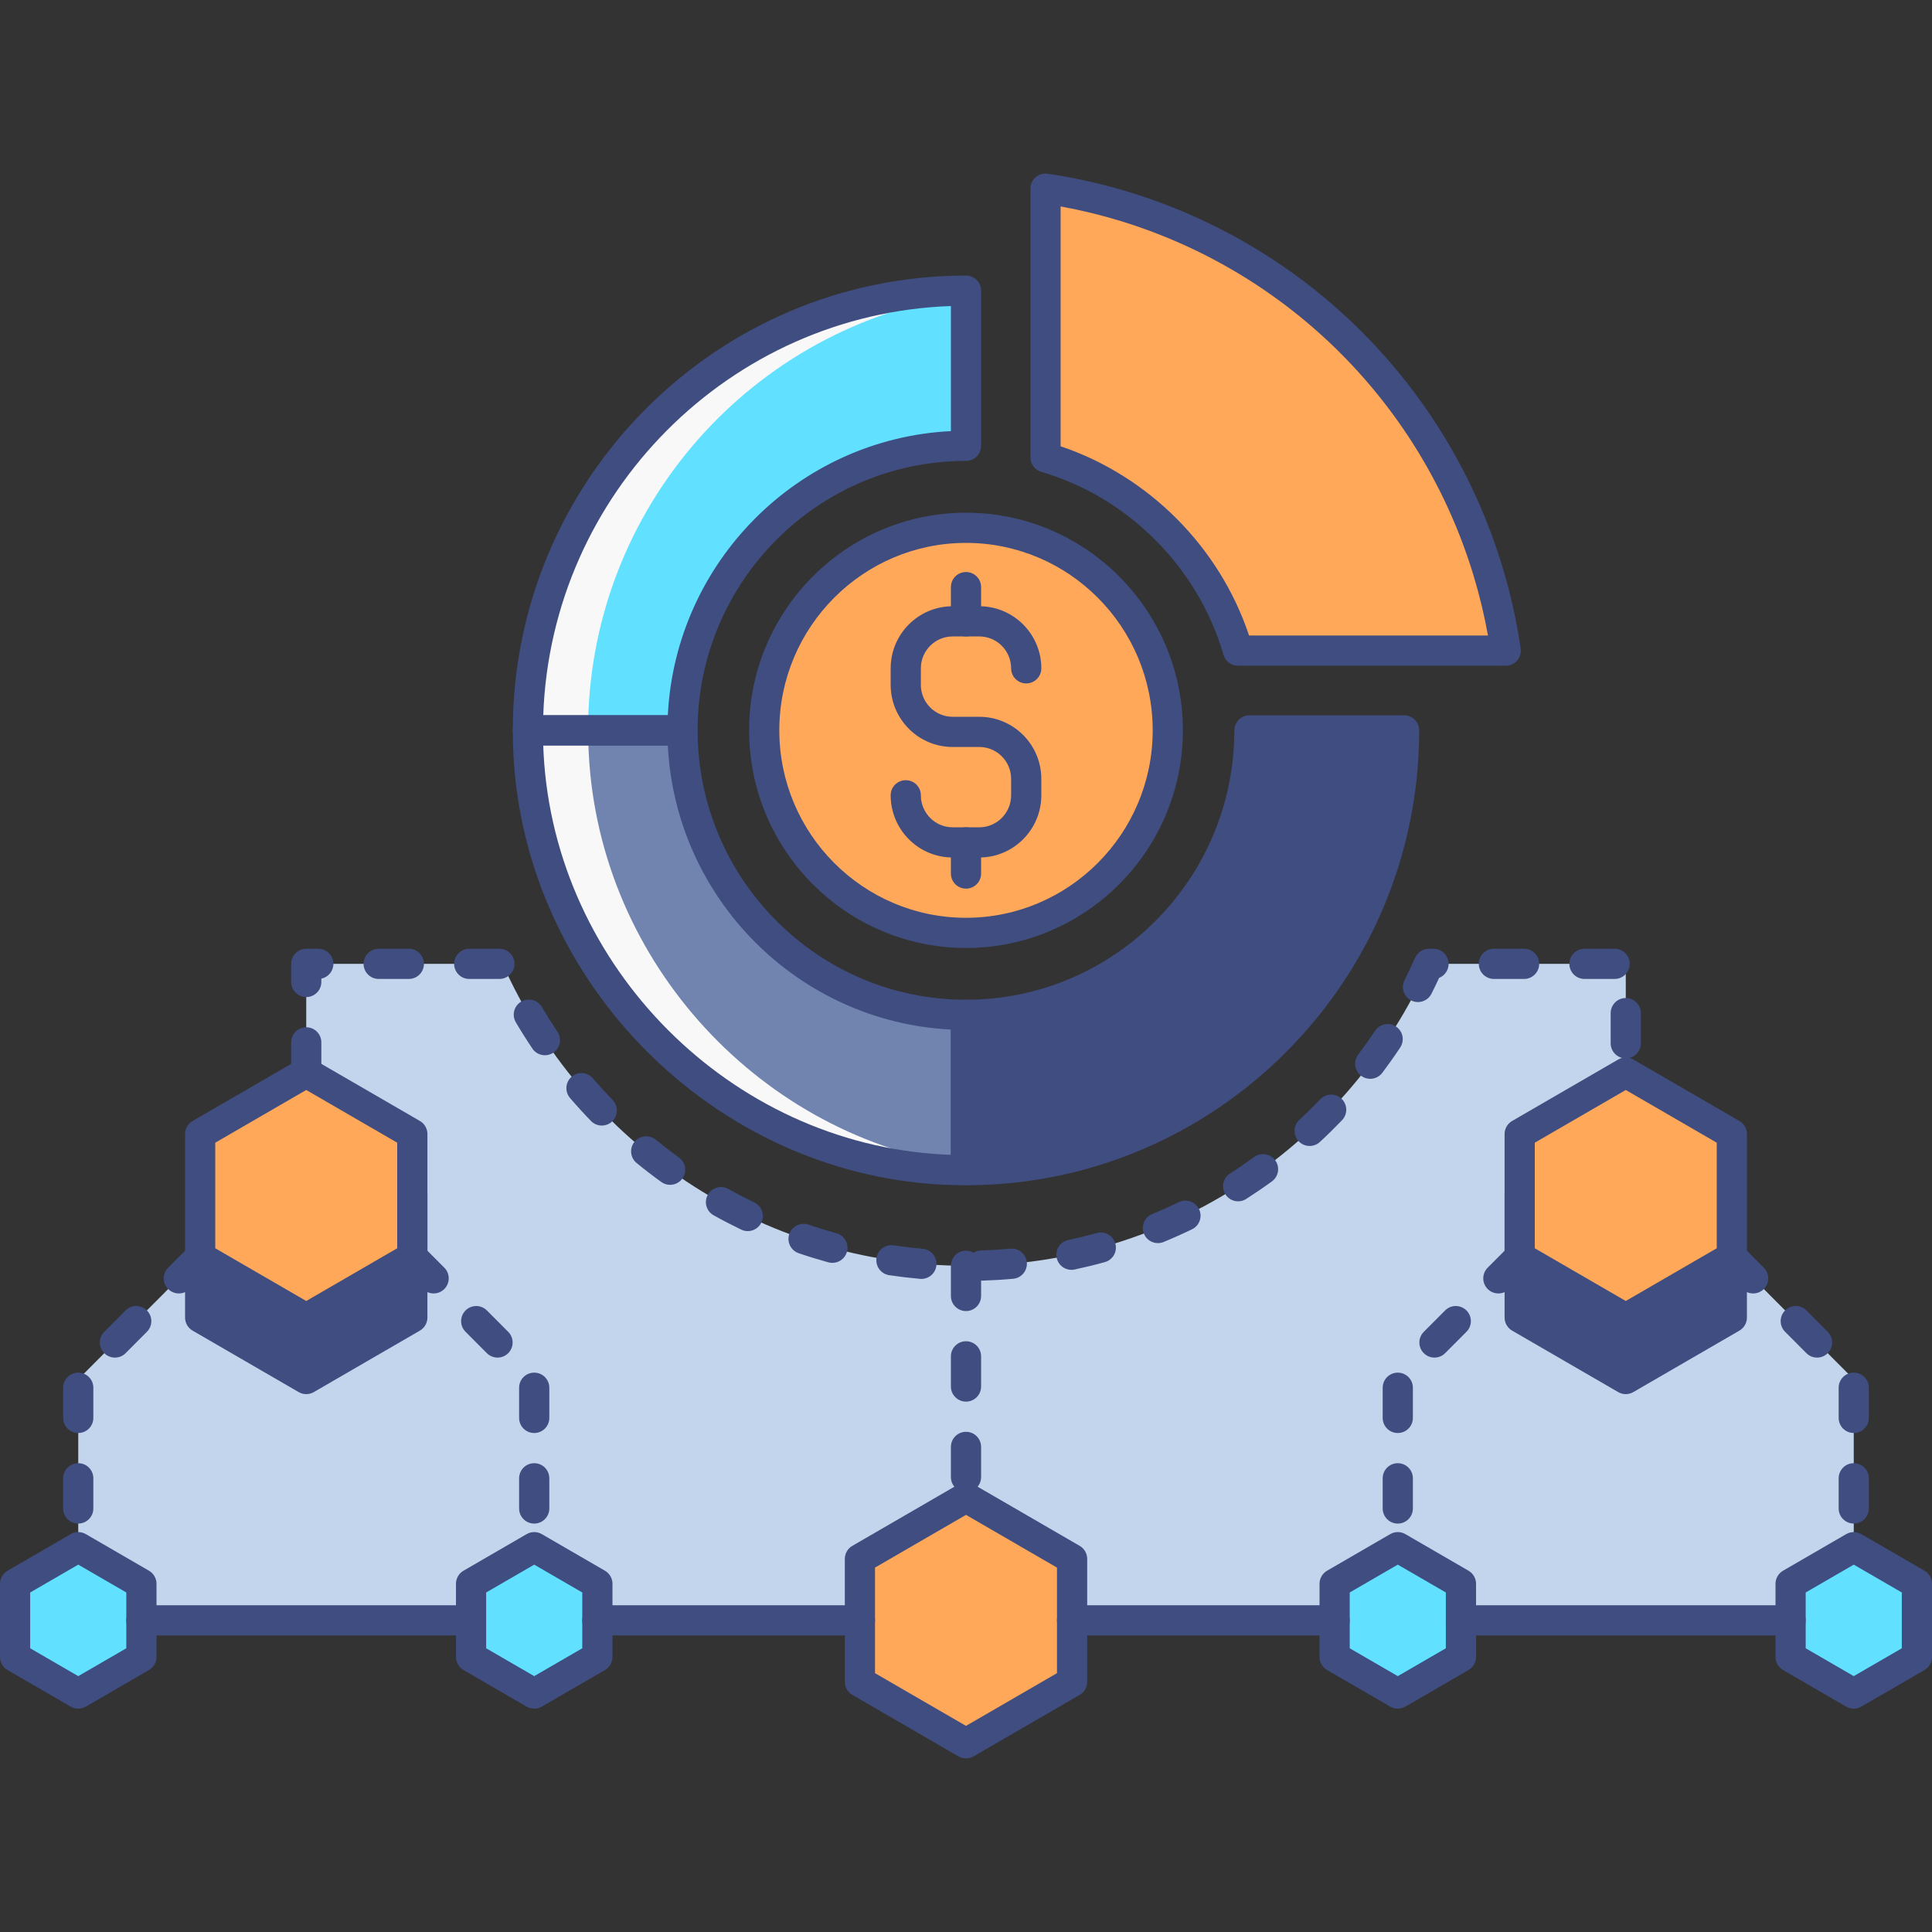 <?xml version="1.0" encoding="utf-8"?>
<!-- Generator: Adobe Illustrator 22.0.0, SVG Export Plug-In . SVG Version: 6.00 Build 0)  -->
<svg version="1.1" id="MARKET_RESEARCH_ICON_SET" xmlns="http://www.w3.org/2000/svg" xmlns:xlink="http://www.w3.org/1999/xlink"
	 x="0px" y="0px" viewBox="0 0 128 128" style="enable-background:new 0 0 128 128;" xml:space="preserve">
<rect x="0" y="0" width="128" height="128" fill="#333333" stroke="none"/>
<style type="text/css">
	.st0{fill:#C2D5EC;}
	.st1{fill:#61E1FF;}
	.st2{fill:#7184AF;}
	.st3{fill:#F8F8F8;}
	.st4{fill:#3F4D81;}
	.st5{fill:#3F4D80;}
	.st6{fill:#E9EAEB;}
	.st7{fill:#F79559;}
	.st8{fill:#FFA85A;}
</style>
<g>
	<g>
		<g>
			<path class="st0" d="M114.74,83.277h-7.028v-19.42H94.67C89.428,75.643,77.689,83.861,64,83.861s-25.459-8.219-30.7-20.004
				H20.289v19.42H13.26l-8.076,8.107v15.971H64h58.816V91.384L114.74,83.277z"/>
		</g>
		<g>
			<polygon class="st5" points="114.74,87.292 114.74,83.277 107.712,83.277 107.712,75.074 107.711,75.073 100.683,79.146 
				100.683,87.292 107.711,91.365 			"/>
		</g>
		<g>
			<polygon class="st5" points="20.289,91.365 27.317,87.292 27.317,79.146 20.289,75.073 20.289,83.277 13.26,83.277 13.26,87.292 
							"/>
		</g>
		<g>
			<path class="st5" d="M107.711,92.365c-0.173,0-0.346-0.045-0.501-0.135l-7.028-4.073c-0.309-0.179-0.499-0.509-0.499-0.865
				v-8.146c0-0.356,0.19-0.687,0.499-0.865l7.028-4.073c0.309-0.18,0.69-0.18,1-0.001s0.501,0.509,0.501,0.866l0,7.204h6.027
				c0.552,0,1,0.447,1,1v4.015c0,0.356-0.19,0.687-0.499,0.865l-7.028,4.073C108.058,92.32,107.885,92.365,107.711,92.365z
				 M101.684,86.716l6.028,3.493l6.028-3.493v-2.438h-6.027c-0.552,0-1-0.447-1-1v-6.469l-5.028,2.914V86.716z M114.739,87.292h0.01
				H114.739z"/>
		</g>
		<g>
			<path class="st5" d="M20.289,92.365c-0.173,0-0.346-0.045-0.501-0.135l-7.028-4.073c-0.309-0.179-0.499-0.509-0.499-0.865v-4.015
				c0-0.553,0.448-1,1-1h6.028v-7.204c0-0.357,0.191-0.688,0.5-0.866c0.31-0.179,0.691-0.179,1.001,0.001l7.028,4.073
				c0.309,0.179,0.499,0.509,0.499,0.865v8.146c0,0.356-0.19,0.687-0.499,0.865L20.79,92.23
				C20.635,92.32,20.462,92.365,20.289,92.365z M14.261,86.716l6.028,3.493l6.028-3.493v-6.993l-5.028-2.914v6.469
				c0,0.553-0.448,1-1,1h-6.028V86.716z"/>
		</g>
		<g>
			<g>
				<path class="st8" d="M98.576,37.819c-3.502-11.516-12.568-20.616-24.042-24.132c-1.706-0.523-3.465-0.921-5.267-1.186v5.358
					v12.444c6.135,1.798,10.962,6.645,12.751,12.803H94.42h5.338C99.493,41.297,99.096,39.531,98.576,37.819z"/>
			</g>
			<g>
				<path class="st1" d="M64,29.536v-10.28c-16.003,0-29.023,13.068-29.026,29.13H45.22C45.22,37.976,53.628,29.536,64,29.536z"/>
			</g>
			<g>
				<path class="st5" d="M93.026,48.392H82.779C82.777,58.8,74.37,67.237,64,67.237v10.291
					C80.005,77.527,93.026,64.457,93.026,48.392z"/>
			</g>
			<g>
				<path class="st2" d="M45.22,48.387H34.974c0,0.527,0.013,1.058,0.041,1.591c0.78,14.692,12.769,26.726,27.406,27.508
					c0.529,0.028,1.055,0.042,1.578,0.042V67.237C53.628,67.237,45.22,58.797,45.22,48.387z"/>
			</g>
			<g>
				<path class="st3" d="M64,19.255v0.281c-14.12,1.957-25.03,14.153-25.04,28.848h-3.99C34.98,32.324,48,19.255,64,19.255z"/>
			</g>
			<g>
				<path class="st3" d="M64,77.242v0.281c-0.52,0-1.05-0.01-1.58-0.04C47.79,76.7,35.8,64.665,35.02,49.98
					c-0.03-0.532-0.05-1.064-0.05-1.596h3.99c0,0.532,0.02,1.064,0.05,1.596C39.75,63.852,50.48,75.355,64,77.242z"/>
			</g>
			<g>
				<ellipse class="st8" cx="64" cy="48.387" rx="13.369" ry="13.419"/>
			</g>
		</g>
		<g>
			<polygon class="st8" points="64,99.208 56.972,103.281 56.972,111.427 64,115.5 71.028,111.427 71.028,103.281 			"/>
		</g>
		<g>
			<polygon class="st1" points="122.816,102.505 118.632,104.93 118.632,109.779 122.816,112.204 127,109.779 127,104.93 			"/>
		</g>
		<g>
			<polygon class="st1" points="92.607,102.505 88.423,104.93 88.423,109.779 92.607,112.204 96.791,109.779 96.791,104.93 			"/>
		</g>
		<g>
			<polygon class="st8" points="107.711,71.058 100.683,75.131 100.683,83.277 107.711,87.35 114.739,83.277 114.739,75.131 			"/>
		</g>
		<g>
			<polygon class="st1" points="35.393,102.505 31.209,104.93 31.209,109.779 35.393,112.204 39.577,109.779 39.577,104.93 			"/>
		</g>
		<g>
			<polygon class="st1" points="5.184,102.505 1,104.93 1,109.779 5.184,112.204 9.368,109.779 9.368,104.93 			"/>
		</g>
		<g>
			<polygon class="st8" points="20.289,71.058 13.261,75.131 13.261,83.277 20.289,87.35 27.317,83.277 27.317,75.131 			"/>
		</g>
	</g>
	<g>
		<g>
			<g>
				<g>
					<path class="st5" d="M99.758,44.105H82.019c-0.445,0-0.836-0.294-0.96-0.721c-1.682-5.788-6.307-10.434-12.072-12.123
						c-0.426-0.125-0.719-0.516-0.719-0.96V12.5c0-0.291,0.126-0.567,0.347-0.757c0.22-0.19,0.509-0.274,0.799-0.232
						c1.832,0.27,3.653,0.681,5.414,1.22c11.852,3.632,21.088,12.901,24.706,24.797c0,0,0,0,0,0c0.538,1.771,0.947,3.6,1.215,5.434
						c0.042,0.287-0.043,0.579-0.233,0.799S100.048,44.105,99.758,44.105z M82.754,42.105h15.828
						c-0.243-1.35-0.565-2.689-0.962-3.996l0,0c-3.424-11.258-12.164-20.03-23.378-23.467c-1.297-0.397-2.629-0.721-3.974-0.965
						v15.891C76.107,31.533,80.799,36.243,82.754,42.105z"/>
				</g>
			</g>
			<g>
				<g>
					<path class="st5" d="M45.22,49.387H34.974c-0.265,0-0.52-0.105-0.707-0.293s-0.293-0.442-0.293-0.707
						C33.978,31.772,47.447,18.257,64,18.257c0.552,0,1,0.447,1,1v10.279c0,0.553-0.448,1-1,1c-9.804,0-17.78,8.008-17.78,17.851
						C46.22,48.939,45.772,49.387,45.22,49.387z M35.992,47.387h8.253C44.75,37.236,52.887,29.069,63,28.562v-8.287
						C48.342,20.793,36.51,32.671,35.992,47.387z"/>
				</g>
			</g>
			<g>
				<g>
					<path class="st5" d="M64,78.527c-0.552,0-1-0.447-1-1V67.236c0-0.553,0.448-1,1-1c9.801,0,17.776-8.005,17.779-17.845
						c0-0.553,0.448-1,1-1h10.247c0.552,0,1,0.447,1,1C94.026,65.009,80.557,78.527,64,78.527z M65,68.211v8.299
						c14.662-0.519,26.495-12.398,27.009-27.118h-8.254C83.247,59.539,75.11,67.703,65,68.211z"/>
				</g>
			</g>
			<g>
				<g>
					<path class="st5" d="M64,78.527c-0.541,0-1.084-0.014-1.631-0.043C47.274,77.678,34.821,65.179,34.017,50.03
						c-0.029-0.551-0.043-1.099-0.043-1.644c0-0.553,0.448-1,1-1H45.22c0.552,0,1,0.447,1,1c0,9.843,7.976,17.85,17.78,17.85
						c0.552,0,1,0.447,1,1v10.291C65,78.08,64.552,78.527,64,78.527z M35.991,49.387c0.006,0.179,0.014,0.358,0.023,0.538
						c0.75,14.142,12.374,25.81,26.461,26.562c0.175,0.01,0.351,0.018,0.525,0.023v-8.299c-10.113-0.508-18.25-8.675-18.755-18.824
						H35.991z"/>
				</g>
			</g>
			<g>
				<g>
					<g>
						<path class="st5" d="M64,62.806c-7.923,0-14.369-6.469-14.369-14.419S56.077,33.968,64,33.968s14.369,6.469,14.369,14.419
							S71.923,62.806,64,62.806z M64,35.968c-6.82,0-12.369,5.571-12.369,12.419S57.18,60.806,64,60.806s12.369-5.571,12.369-12.419
							S70.82,35.968,64,35.968z"/>
					</g>
				</g>
				<g>
					<g>
						<path class="st5" d="M64,58.875c-0.552,0-1-0.447-1-1v-2.064c0-0.553,0.448-1,1-1s1,0.447,1,1v2.064
							C65,58.428,64.552,58.875,64,58.875z"/>
					</g>
				</g>
				<g>
					<g>
						<path class="st5" d="M64.881,56.811h-1.769c-2.262,0-4.103-1.849-4.103-4.121c0-0.553,0.448-1,1-1s1,0.447,1,1
							c0,1.17,0.943,2.121,2.103,2.121h1.769c1.163,0,2.109-0.951,2.109-2.121v-1.088c0-1.165-0.946-2.113-2.109-2.113h-1.769
							c-2.262,0-4.103-1.846-4.103-4.114v-1.096c0-2.269,1.84-4.113,4.103-4.113h1.769c2.266,0,4.109,1.845,4.109,4.113
							c0,0.553-0.448,1-1,1s-1-0.447-1-1c0-1.165-0.946-2.113-2.109-2.113h-1.769c-1.159,0-2.103,0.948-2.103,2.113v1.096
							c0,1.166,0.943,2.114,2.103,2.114h1.769c2.266,0,4.109,1.845,4.109,4.113v1.088C68.99,54.962,67.147,56.811,64.881,56.811z"/>
					</g>
				</g>
				<g>
					<g>
						<path class="st5" d="M64,42.165c-0.552,0-1-0.447-1-1v-2.267c0-0.553,0.448-1,1-1s1,0.447,1,1v2.267
							C65,41.718,64.552,42.165,64,42.165z"/>
					</g>
				</g>
			</g>
		</g>
		<g>
			<g>
				<path class="st5" d="M64,98.861c-0.552,0-1-0.447-1-1v-2c0-0.553,0.448-1,1-1s1,0.447,1,1v2C65,98.414,64.552,98.861,64,98.861z
					 M64,92.861c-0.552,0-1-0.447-1-1v-2c0-0.553,0.448-1,1-1s1,0.447,1,1v2C65,92.414,64.552,92.861,64,92.861z M64,86.861
					c-0.552,0-1-0.447-1-1v-2c0-0.553,0.448-1,1-1s1,0.447,1,1v2C65,86.414,64.552,86.861,64,86.861z"/>
			</g>
		</g>
		<g>
			<g>
				<path class="st5" d="M64,116.5c-0.173,0-0.346-0.045-0.501-0.135l-7.028-4.073c-0.309-0.179-0.499-0.509-0.499-0.865v-8.146
					c0-0.356,0.19-0.687,0.499-0.865l7.028-4.073c0.311-0.18,0.692-0.18,1.003,0l7.028,4.073c0.309,0.179,0.499,0.509,0.499,0.865
					v8.146c0,0.356-0.19,0.687-0.499,0.865l-7.028,4.073C64.346,116.455,64.173,116.5,64,116.5z M57.972,110.851L64,114.344
					l6.028-3.493v-6.993L64,100.364l-6.028,3.493V110.851z"/>
			</g>
		</g>
		<g>
			<g>
				<path class="st5" d="M122.816,113.204c-0.173,0-0.346-0.045-0.501-0.135l-4.184-2.425c-0.309-0.179-0.499-0.509-0.499-0.865
					v-4.85c0-0.356,0.19-0.687,0.499-0.865l4.184-2.425c0.311-0.18,0.692-0.18,1.003,0l4.184,2.425
					c0.309,0.179,0.499,0.509,0.499,0.865v4.85c0,0.356-0.19,0.687-0.499,0.865l-4.184,2.425
					C123.162,113.159,122.989,113.204,122.816,113.204z M119.632,109.203l3.184,1.845l3.184-1.845v-3.697l-3.184-1.845l-3.184,1.845
					V109.203z"/>
			</g>
		</g>
		<g>
			<g>
				<path class="st5" d="M92.607,113.204c-0.173,0-0.346-0.045-0.501-0.135l-4.184-2.425c-0.309-0.179-0.499-0.509-0.499-0.865
					v-4.85c0-0.356,0.19-0.687,0.499-0.865l4.184-2.425c0.311-0.18,0.692-0.18,1.003,0l4.184,2.425
					c0.309,0.179,0.499,0.509,0.499,0.865v4.85c0,0.356-0.19,0.687-0.499,0.865l-4.184,2.425
					C92.953,113.159,92.78,113.204,92.607,113.204z M89.423,109.203l3.184,1.845l3.184-1.845v-3.697l-3.184-1.845l-3.184,1.845
					V109.203z"/>
			</g>
		</g>
		<g>
			<g>
				<path class="st5" d="M107.711,88.35c-0.173,0-0.346-0.045-0.501-0.135l-7.028-4.072c-0.309-0.179-0.499-0.509-0.499-0.865
					v-8.146c0-0.356,0.19-0.687,0.499-0.865l7.028-4.072c0.311-0.18,0.692-0.18,1.003,0l7.028,4.072
					c0.309,0.179,0.499,0.509,0.499,0.865v8.146c0,0.356-0.19,0.687-0.499,0.865l-7.028,4.072
					C108.058,88.305,107.885,88.35,107.711,88.35z M101.683,82.701l6.028,3.493l6.028-3.493v-6.994l-6.028-3.493l-6.028,3.493
					V82.701z"/>
			</g>
		</g>
		<g>
			<g>
				<path class="st5" d="M92.607,100.941c-0.552,0-1-0.447-1-1v-2c0-0.553,0.448-1,1-1s1,0.447,1,1v2
					C93.607,100.494,93.159,100.941,92.607,100.941z M92.607,94.941c-0.552,0-1-0.447-1-1v-2c0-0.553,0.448-1,1-1s1,0.447,1,1v2
					C93.607,94.494,93.159,94.941,92.607,94.941z M95.037,89.944c-0.255,0-0.511-0.098-0.706-0.292
					c-0.391-0.39-0.392-1.022-0.002-1.414l1.412-1.416c0.389-0.393,1.022-0.393,1.414-0.002c0.391,0.39,0.392,1.022,0.002,1.414
					l-1.412,1.416C95.549,89.847,95.293,89.944,95.037,89.944z M99.271,85.694c-0.255,0-0.511-0.097-0.706-0.292
					c-0.392-0.39-0.393-1.022-0.003-1.414l1.412-1.417c0.39-0.393,1.023-0.394,1.414-0.002c0.392,0.39,0.393,1.022,0.003,1.414
					L99.98,85.4C99.785,85.597,99.528,85.694,99.271,85.694z"/>
			</g>
		</g>
		<g>
			<g>
				<path class="st5" d="M122.816,100.94c-0.552,0-1-0.447-1-1v-2c0-0.553,0.448-1,1-1s1,0.447,1,1v2
					C123.816,100.493,123.368,100.94,122.816,100.94z M122.816,94.94c-0.552,0-1-0.447-1-1v-2c0-0.553,0.448-1,1-1s1,0.447,1,1v2
					C123.816,94.493,123.368,94.94,122.816,94.94z M120.386,89.944c-0.256,0-0.513-0.098-0.708-0.294l-1.412-1.417
					c-0.39-0.392-0.389-1.024,0.003-1.414c0.391-0.392,1.024-0.39,1.414,0.002l1.412,1.417c0.39,0.392,0.389,1.024-0.003,1.414
					C120.896,89.848,120.641,89.944,120.386,89.944z M116.151,85.694c-0.256,0-0.513-0.098-0.708-0.294l-1.412-1.417
					c-0.39-0.392-0.389-1.024,0.003-1.414c0.39-0.391,1.024-0.391,1.414,0.002l1.412,1.417c0.39,0.392,0.389,1.024-0.003,1.414
					C116.662,85.598,116.406,85.694,116.151,85.694z"/>
			</g>
		</g>
		<g>
			<g>
				<path class="st5" d="M35.393,113.204c-0.173,0-0.346-0.045-0.501-0.135l-4.184-2.425c-0.309-0.179-0.499-0.509-0.499-0.865
					v-4.85c0-0.356,0.19-0.687,0.499-0.865l4.184-2.425c0.311-0.18,0.692-0.18,1.003,0l4.184,2.425
					c0.309,0.179,0.499,0.509,0.499,0.865v4.85c0,0.356-0.19,0.687-0.499,0.865l-4.184,2.425
					C35.739,113.159,35.566,113.204,35.393,113.204z M32.209,109.203l3.184,1.845l3.184-1.845v-3.697l-3.184-1.845l-3.184,1.845
					V109.203z"/>
			</g>
		</g>
		<g>
			<g>
				<path class="st5" d="M5.184,113.204c-0.173,0-0.346-0.045-0.501-0.135l-4.184-2.425C0.19,110.466,0,110.136,0,109.779v-4.85
					c0-0.356,0.19-0.687,0.499-0.865l4.184-2.425c0.311-0.18,0.692-0.18,1.003,0l4.184,2.425c0.309,0.179,0.499,0.509,0.499,0.865
					v4.85c0,0.356-0.19,0.687-0.499,0.865l-4.184,2.425C5.53,113.159,5.357,113.204,5.184,113.204z M2,109.203l3.184,1.845
					l3.184-1.845v-3.697l-3.184-1.845L2,105.506V109.203z"/>
			</g>
		</g>
		<g>
			<g>
				<path class="st5" d="M65.038,84.846c-0.538,0-0.982-0.428-0.999-0.97c-0.017-0.552,0.417-1.013,0.969-1.03
					c0.651-0.02,1.296-0.059,1.937-0.116c0.556-0.053,1.037,0.356,1.086,0.906s-0.356,1.036-0.906,1.086
					c-0.679,0.062-1.365,0.103-2.055,0.124C65.059,84.846,65.048,84.846,65.038,84.846z M61.045,84.731
					c-0.029,0-0.059-0.001-0.088-0.004c-0.688-0.061-1.37-0.142-2.045-0.242c-0.546-0.081-0.923-0.59-0.842-1.137
					c0.082-0.547,0.588-0.916,1.137-0.842c0.636,0.095,1.278,0.172,1.925,0.229c0.55,0.048,0.957,0.533,0.909,1.084
					C61.995,84.339,61.558,84.731,61.045,84.731z M70.986,84.131c-0.462,0-0.877-0.321-0.977-0.792
					c-0.115-0.54,0.229-1.071,0.77-1.187c0.636-0.135,1.265-0.289,1.887-0.46c0.533-0.148,1.083,0.166,1.229,0.698
					c0.147,0.532-0.166,1.083-0.698,1.229c-0.66,0.183-1.327,0.345-2.001,0.489C71.125,84.124,71.055,84.131,70.986,84.131z
					 M55.149,83.669c-0.087,0-0.176-0.012-0.265-0.035c-0.664-0.183-1.321-0.385-1.969-0.606c-0.522-0.179-0.801-0.747-0.623-1.27
					c0.179-0.523,0.746-0.799,1.27-0.623c0.609,0.208,1.226,0.398,1.851,0.569c0.532,0.146,0.846,0.696,0.7,1.229
					C55.991,83.378,55.588,83.669,55.149,83.669z M76.714,82.359c-0.394,0-0.767-0.233-0.925-0.62
					c-0.21-0.511,0.034-1.095,0.545-1.305c0.6-0.246,1.19-0.511,1.771-0.791c0.497-0.239,1.095-0.032,1.335,0.466
					c0.24,0.497,0.031,1.096-0.466,1.335c-0.617,0.298-1.244,0.578-1.881,0.84C76.969,82.336,76.84,82.359,76.714,82.359z
					 M49.542,81.564c-0.146,0-0.294-0.031-0.434-0.1c-0.619-0.298-1.229-0.613-1.827-0.946c-0.482-0.269-0.656-0.878-0.388-1.36
					c0.27-0.481,0.878-0.656,1.36-0.388c0.564,0.313,1.138,0.611,1.722,0.894c0.498,0.239,0.707,0.837,0.467,1.335
					C50.271,81.356,49.913,81.564,49.542,81.564z M82.03,79.591c-0.33,0-0.652-0.162-0.843-0.46
					c-0.298-0.465-0.163-1.084,0.302-1.382c0.545-0.35,1.08-0.715,1.603-1.095c0.445-0.325,1.072-0.227,1.396,0.221
					c0.325,0.446,0.226,1.072-0.221,1.396c-0.554,0.403-1.121,0.79-1.7,1.161C82.401,79.54,82.214,79.591,82.03,79.591z
					 M44.396,78.498c-0.203,0-0.407-0.062-0.584-0.189c-0.557-0.402-1.102-0.82-1.633-1.255c-0.427-0.351-0.49-0.98-0.141-1.407
					c0.349-0.428,0.979-0.49,1.407-0.142c0.5,0.409,1.012,0.804,1.537,1.183c0.448,0.323,0.549,0.948,0.225,1.396
					C45.012,78.354,44.707,78.498,44.396,78.498z M86.767,75.923c-0.269,0-0.536-0.107-0.733-0.32
					c-0.375-0.405-0.352-1.037,0.054-1.413c0.474-0.439,0.935-0.894,1.383-1.361c0.383-0.397,1.016-0.412,1.414-0.029
					c0.399,0.382,0.412,1.015,0.03,1.414c-0.475,0.495-0.964,0.977-1.468,1.443C87.254,75.835,87.01,75.923,86.767,75.923z
					 M39.871,74.571c-0.261,0-0.522-0.102-0.719-0.305c-0.477-0.493-0.939-1-1.386-1.521c-0.36-0.419-0.312-1.05,0.106-1.41
					c0.42-0.36,1.051-0.312,1.41,0.107c0.422,0.49,0.858,0.97,1.307,1.434c0.384,0.397,0.374,1.03-0.023,1.414
					C40.372,74.478,40.121,74.571,39.871,74.571z M20.289,72.059c-0.552,0-1-0.447-1-1v-2c0-0.553,0.448-1,1-1s1,0.447,1,1v2
					C21.289,71.611,20.841,72.059,20.289,72.059z M90.779,71.475c-0.209,0-0.42-0.065-0.6-0.201c-0.441-0.332-0.53-0.959-0.198-1.4
					c0.389-0.517,0.763-1.045,1.122-1.584c0.307-0.46,0.929-0.584,1.386-0.279c0.46,0.307,0.585,0.927,0.279,1.387
					c-0.38,0.572-0.777,1.132-1.188,1.68C91.383,71.337,91.083,71.475,90.779,71.475z M107.711,70.121c-0.552,0-1-0.447-1-1v-2
					c0-0.553,0.448-1,1-1s1,0.447,1,1v2C108.711,69.674,108.264,70.121,107.711,70.121z M36.104,69.913
					c-0.321,0-0.637-0.154-0.83-0.44c-0.383-0.569-0.75-1.15-1.099-1.743c-0.28-0.476-0.122-1.089,0.354-1.369
					c0.479-0.278,1.089-0.122,1.37,0.354c0.328,0.558,0.673,1.105,1.034,1.64c0.309,0.458,0.188,1.08-0.27,1.389
					C36.49,69.857,36.296,69.913,36.104,69.913z M93.943,66.389c-0.151,0-0.305-0.034-0.45-0.107
					c-0.493-0.249-0.691-0.851-0.442-1.343c0.247-0.488,0.481-0.984,0.704-1.487c0.161-0.361,0.519-0.594,0.914-0.594h0.305
					c0.552,0,1,0.447,1,1c0,0.421-0.26,0.781-0.628,0.929c-0.165,0.354-0.334,0.706-0.51,1.053
					C94.661,66.188,94.309,66.389,93.943,66.389z M20.289,66.059c-0.552,0-1-0.447-1-1v-1.201c0-0.553,0.448-1,1-1h0.799
					c0.552,0,1,0.447,1,1c0,0.483-0.343,0.887-0.799,0.979v0.222C21.289,65.611,20.841,66.059,20.289,66.059z M106.975,64.857h-2
					c-0.552,0-1-0.447-1-1s0.448-1,1-1h2c0.552,0,1,0.447,1,1S107.527,64.857,106.975,64.857z M100.975,64.857h-2
					c-0.552,0-1-0.447-1-1s0.448-1,1-1h2c0.552,0,1,0.447,1,1S101.527,64.857,100.975,64.857z M33.087,64.857h-2
					c-0.552,0-1-0.447-1-1s0.448-1,1-1h2c0.552,0,1,0.447,1,1S33.64,64.857,33.087,64.857z M27.087,64.857h-2c-0.552,0-1-0.447-1-1
					s0.448-1,1-1h2c0.552,0,1,0.447,1,1S27.64,64.857,27.087,64.857z"/>
			</g>
		</g>
		<g>
			<g>
				<path class="st5" d="M20.289,88.35c-0.173,0-0.346-0.045-0.501-0.135l-7.028-4.072c-0.309-0.179-0.499-0.509-0.499-0.865v-8.146
					c0-0.356,0.19-0.687,0.499-0.865l7.028-4.072c0.311-0.18,0.692-0.18,1.003,0l7.028,4.072c0.309,0.179,0.499,0.509,0.499,0.865
					v8.146c0,0.356-0.19,0.687-0.499,0.865l-7.028,4.072C20.635,88.305,20.462,88.35,20.289,88.35z M14.261,82.701l6.028,3.493
					l6.028-3.493v-6.994l-6.028-3.493l-6.028,3.493V82.701z"/>
			</g>
		</g>
		<g>
			<g>
				<path class="st5" d="M5.184,100.94c-0.552,0-1-0.447-1-1v-2c0-0.553,0.448-1,1-1s1,0.447,1,1v2
					C6.184,100.493,5.736,100.94,5.184,100.94z M5.184,94.94c-0.552,0-1-0.447-1-1v-2c0-0.553,0.448-1,1-1s1,0.447,1,1v2
					C6.184,94.493,5.736,94.94,5.184,94.94z M7.614,89.944c-0.255,0-0.511-0.097-0.706-0.292c-0.392-0.39-0.393-1.022-0.003-1.414
					l1.412-1.417c0.39-0.393,1.023-0.395,1.414-0.002c0.392,0.39,0.393,1.022,0.003,1.414L8.323,89.65
					C8.127,89.847,7.871,89.944,7.614,89.944z M11.849,85.694c-0.255,0-0.511-0.097-0.706-0.292
					c-0.392-0.39-0.393-1.022-0.003-1.414l1.412-1.417c0.389-0.393,1.023-0.394,1.414-0.002c0.392,0.39,0.393,1.022,0.003,1.414
					L12.558,85.4C12.362,85.597,12.105,85.694,11.849,85.694z"/>
			</g>
		</g>
		<g>
			<g>
				<path class="st5" d="M35.393,100.941c-0.552,0-1-0.447-1-1v-2c0-0.553,0.448-1,1-1s1,0.447,1,1v2
					C36.393,100.494,35.945,100.941,35.393,100.941z M35.393,94.941c-0.552,0-1-0.447-1-1v-2c0-0.553,0.448-1,1-1s1,0.447,1,1v2
					C36.393,94.494,35.945,94.941,35.393,94.941z M32.963,89.944c-0.256,0-0.513-0.098-0.708-0.294l-1.412-1.416
					c-0.39-0.392-0.389-1.024,0.002-1.414s1.024-0.39,1.414,0.002l1.412,1.416c0.39,0.392,0.389,1.024-0.002,1.414
					C33.474,89.847,33.219,89.944,32.963,89.944z M28.729,85.694c-0.256,0-0.513-0.098-0.708-0.294l-1.412-1.417
					c-0.39-0.392-0.389-1.024,0.003-1.414c0.391-0.391,1.024-0.391,1.414,0.002l1.412,1.417c0.39,0.392,0.389,1.024-0.003,1.414
					C29.239,85.598,28.984,85.694,28.729,85.694z"/>
			</g>
		</g>
		<g>
			<g>
				<path class="st5" d="M31.209,108.354H9.368c-0.552,0-1-0.447-1-1s0.448-1,1-1h21.841c0.552,0,1,0.447,1,1
					S31.761,108.354,31.209,108.354z"/>
			</g>
		</g>
		<g>
			<g>
				<path class="st5" d="M56.972,108.354H39.577c-0.552,0-1-0.447-1-1s0.448-1,1-1h17.395c0.552,0,1,0.447,1,1
					S57.524,108.354,56.972,108.354z"/>
			</g>
		</g>
		<g>
			<g>
				<path class="st5" d="M118.631,108.354H96.79c-0.552,0-1-0.447-1-1s0.448-1,1-1h21.841c0.552,0,1,0.447,1,1
					S119.184,108.354,118.631,108.354z"/>
			</g>
		</g>
		<g>
			<g>
				<path class="st5" d="M88.422,108.354H71.027c-0.552,0-1-0.447-1-1s0.448-1,1-1h17.395c0.552,0,1,0.447,1,1
					S88.975,108.354,88.422,108.354z"/>
			</g>
		</g>
	</g>
</g>
</svg>
